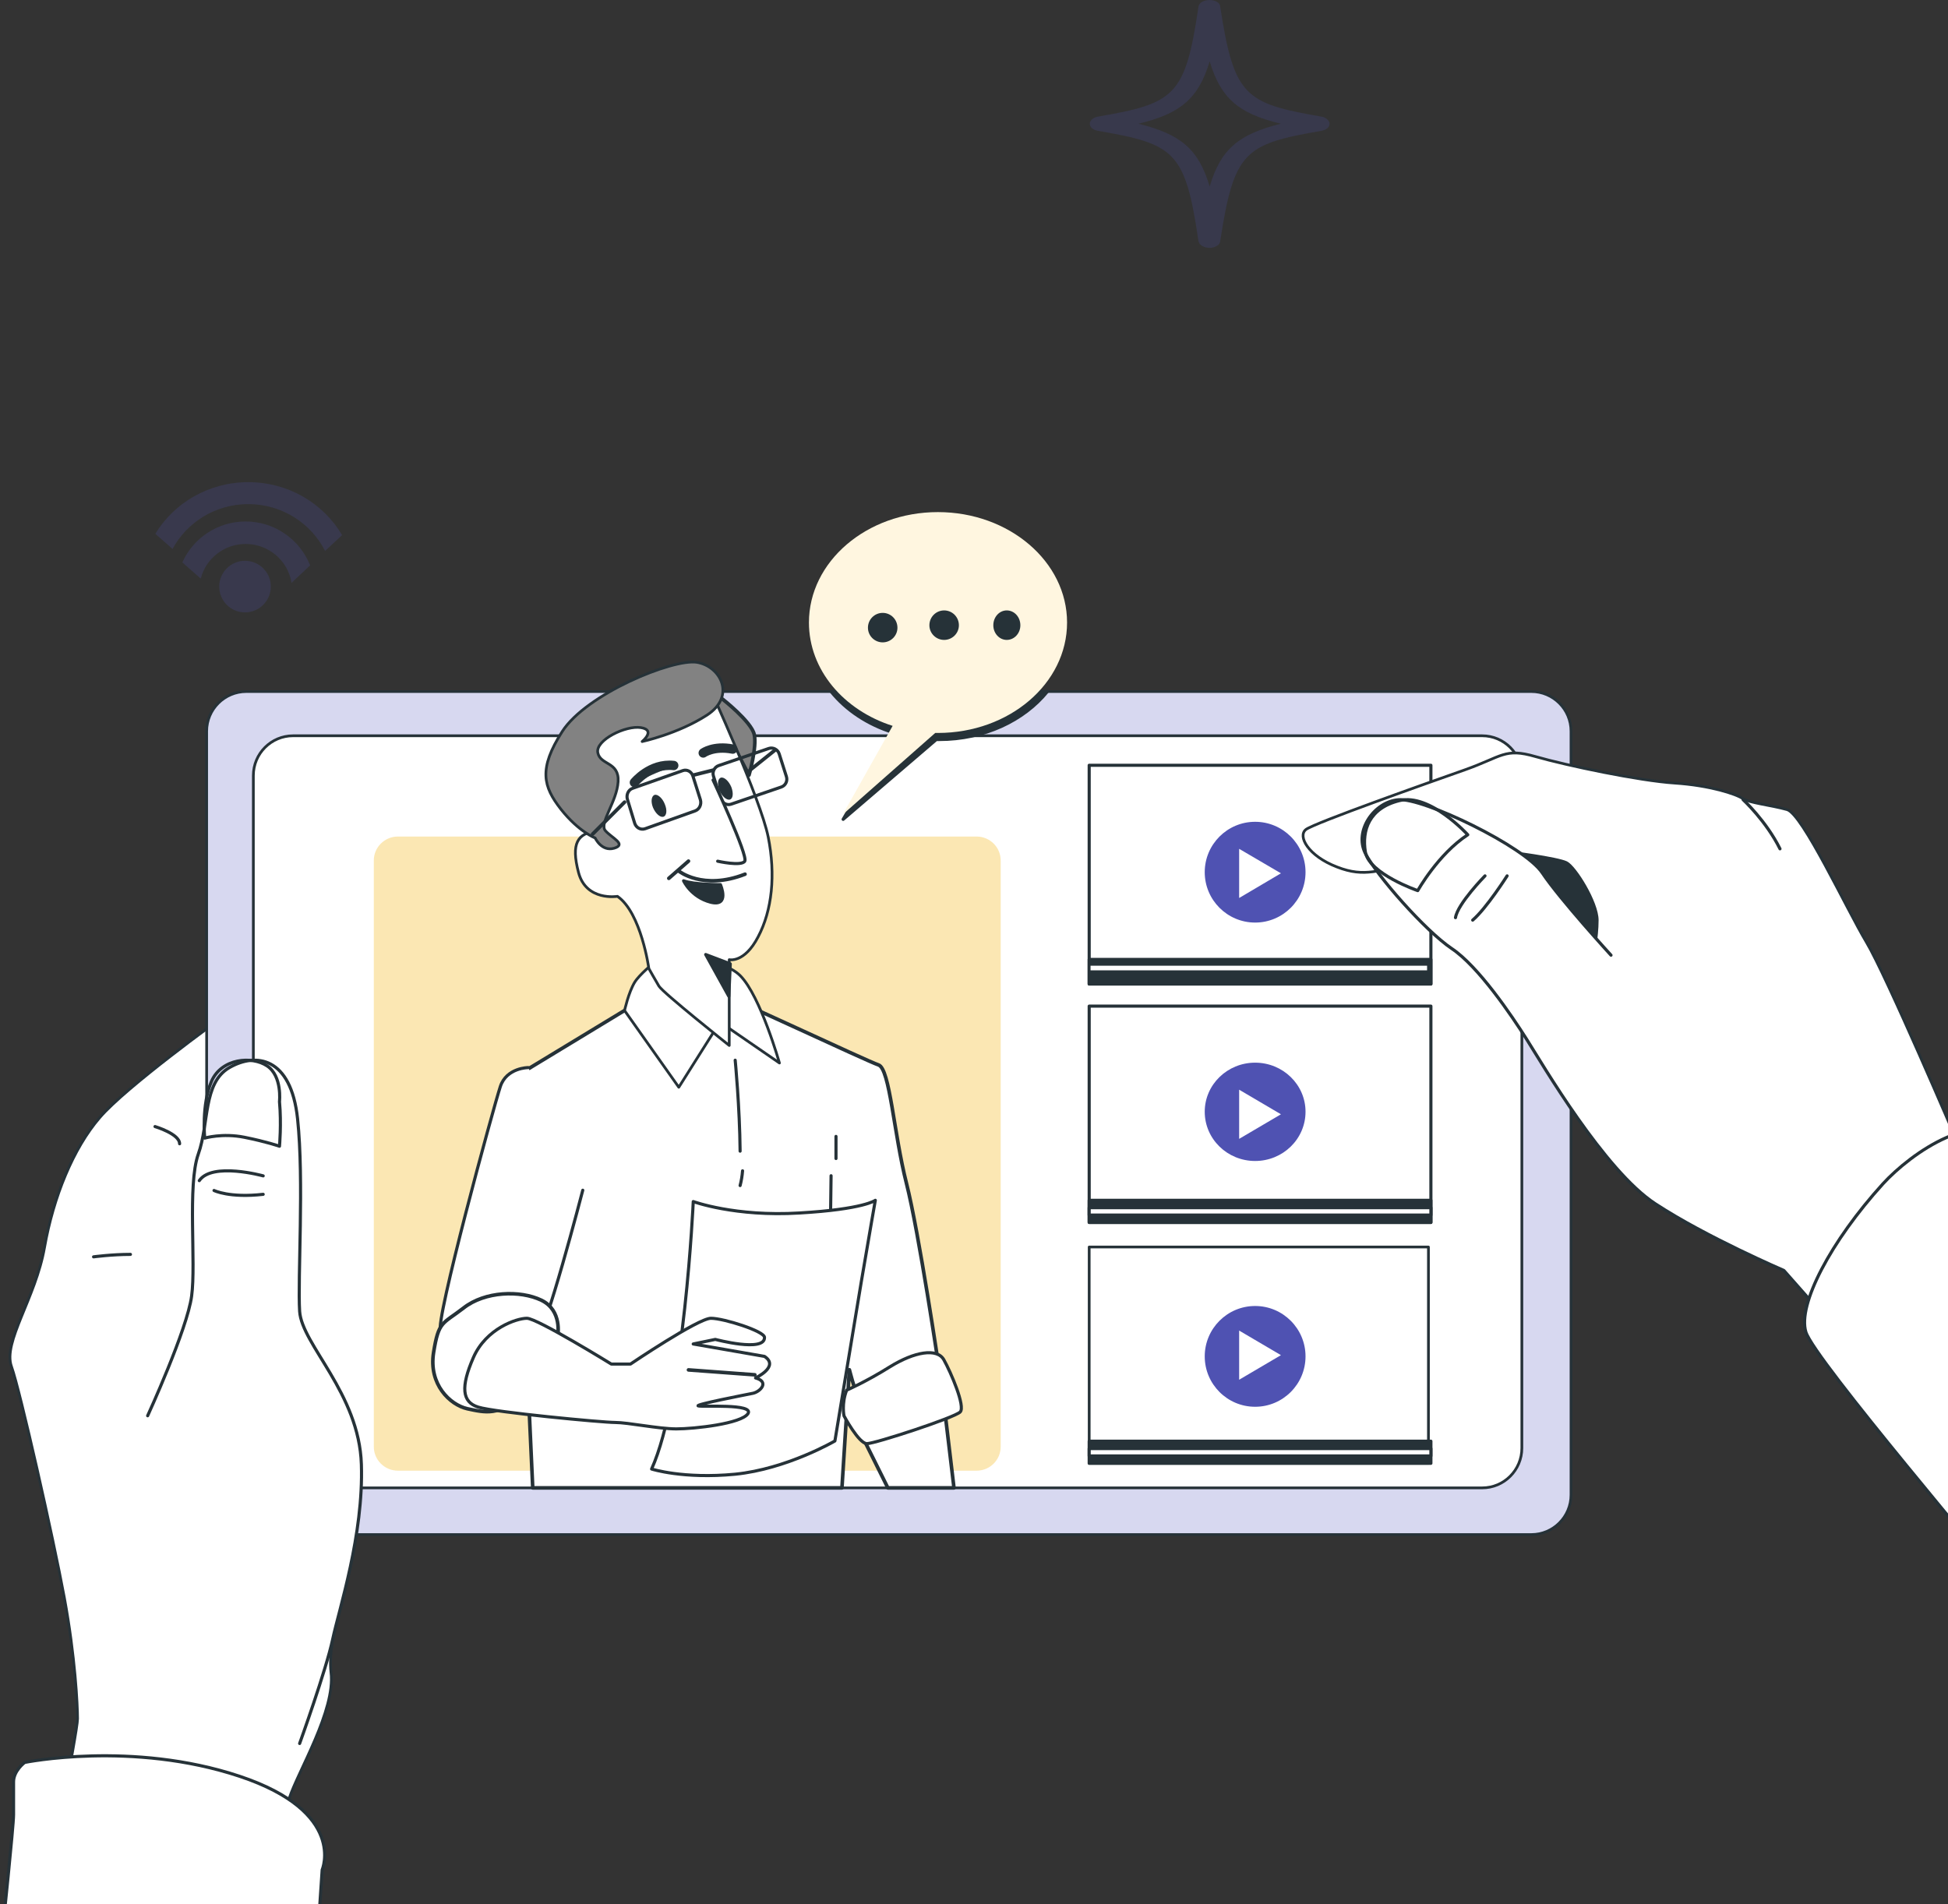<svg width="715" height="699" viewBox="0 0 715 699" fill="none" xmlns="http://www.w3.org/2000/svg">
<rect x="0" y="0" width="715" height="699" fill="#333333" stroke="none"/>
<path opacity="0.2" fill-rule="evenodd" clip-rule="evenodd" d="M487.999 45.419C487.999 46.717 486.79 47.69 485.098 48.014C456.812 52.881 452.944 55.476 447.867 88.567C447.867 89.865 445.933 91 443.999 91C441.823 91 440.131 89.865 439.889 88.567C435.054 55.476 431.186 52.881 402.9 48.014C401.208 47.69 399.999 46.717 399.999 45.419C399.999 44.283 401.208 43.148 402.9 42.824C431.186 37.957 435.054 35.362 439.889 2.433C440.131 0.973 441.823 0 443.999 0C445.933 0 447.867 0.973 447.867 2.433C452.944 35.362 456.812 37.957 485.098 42.824C486.79 43.148 487.999 44.283 487.999 45.419ZM470.109 45.419C454.636 41.688 448.109 36.173 443.999 22.547C439.889 36.173 433.362 41.688 417.889 45.419C433.362 49.312 439.889 54.665 443.999 68.453C448.109 54.665 454.636 49.312 470.109 45.419Z" fill="#4F52B2"/>
<path d="M16.343 697.259C16.343 697.259 28.472 635.825 28.472 630.977C28.472 626.129 27.638 608.327 23.62 586.511C19.602 564.695 7.398 510.533 4.214 501.67C0.954 492.731 13.083 476.596 16.343 457.961C19.602 439.402 26.88 421.601 36.583 410.314C46.286 398.951 81.081 373.878 81.081 373.878H98.896C98.896 373.878 92.376 480.611 101.322 496.822C110.191 512.957 126.338 546.893 128.005 561.438C129.597 576.057 119.894 600.298 121.486 614.009C123.154 627.796 109.357 650.369 106.173 660.141C102.913 669.837 104.505 700.517 104.505 700.517" fill="white"/>
<path d="M16.343 697.259C16.343 697.259 28.472 635.825 28.472 630.977C28.472 626.129 27.638 608.327 23.62 586.511C19.602 564.695 7.398 510.533 4.214 501.67C0.954 492.731 13.083 476.596 16.343 457.961C19.602 439.402 26.88 421.601 36.583 410.314C46.286 398.951 81.081 373.878 81.081 373.878H98.896C98.896 373.878 92.376 480.611 101.322 496.822C110.191 512.957 126.338 546.893 128.005 561.437C129.597 576.057 119.894 600.298 121.486 614.009C123.154 627.796 109.357 650.369 106.173 660.141C102.913 669.837 104.505 700.517 104.505 700.517" stroke="#263238" stroke-linecap="round" stroke-linejoin="round"/>
<path d="M34.342 461.402C34.342 461.402 41.11 460.5 47.877 460.5" stroke="#263238" stroke-width="1.145" stroke-linecap="round" stroke-linejoin="round"/>
<path d="M56.9 413.579C56.9 413.579 65.923 416.265 65.923 419.895" stroke="#263238" stroke-width="1.145" stroke-linecap="round" stroke-linejoin="round"/>
<path d="M0.956 708.722C0.956 708.722 4.975 670.284 4.975 666.266C4.975 662.223 4.975 658.179 4.975 654.136C4.975 650.042 9.069 647.009 9.069 647.009C9.069 647.009 48.496 638.973 87.924 652.089C127.351 665.205 118.252 686.433 118.252 686.433L116.205 716.758" fill="white"/>
<path d="M0.956 708.722C0.956 708.722 4.975 670.284 4.975 666.266C4.975 662.223 4.975 658.179 4.975 654.136C4.975 650.042 9.069 647.009 9.069 647.009C9.069 647.009 48.496 638.973 87.924 652.089C127.351 665.205 118.252 686.433 118.252 686.433L116.205 716.758" stroke="#263238" stroke-width="1.145" stroke-linecap="round" stroke-linejoin="round"/>
<path d="M562.057 563.364H90.425C82.378 563.364 75.848 556.836 75.848 548.789V268.444C75.848 260.398 82.378 253.869 90.425 253.869H562.057C570.105 253.869 576.634 260.398 576.634 268.444V548.789C576.634 556.836 570.105 563.364 562.057 563.364Z" fill="#D7D8F0" stroke="#263238" stroke-linecap="round" stroke-linejoin="round"/>
<path d="M544.02 546.22H107.562C99.518 546.22 92.993 539.677 92.993 531.612V284.719C92.993 276.654 99.518 270.111 107.562 270.111H544.02C552.063 270.111 558.589 276.654 558.589 284.719V531.612C558.589 539.677 552.063 546.22 544.02 546.22Z" fill="white" stroke="#263238" stroke-linecap="round" stroke-linejoin="round"/>
<path d="M525.201 361.245H399.779V280.939H525.201V361.245Z" fill="white" stroke="#263238" stroke-width="1.145" stroke-linecap="round" stroke-linejoin="round"/>
<path d="M525.201 361.245H399.779V352.222H525.201V361.245Z" fill="#263238" stroke="#263238" stroke-width="1.145" stroke-linecap="round" stroke-linejoin="round"/>
<path d="M524.299 356.733H399.779V354.026H524.299V356.733Z" fill="white" stroke="#263238" stroke-linecap="round" stroke-linejoin="round"/>
<path d="M460.687 338.687C450.479 338.687 442.189 330.398 442.189 320.189C442.189 309.981 450.479 301.692 460.687 301.692C470.895 301.692 479.184 309.981 479.184 320.189C479.184 330.398 470.895 338.687 460.687 338.687Z" fill="#4F52B2"/>
<path d="M454.822 329.664V311.617L470.161 320.603L454.822 329.664Z" fill="white"/>
<path d="M525.201 448.77H399.779V369.366H525.201V448.77Z" fill="white" stroke="#263238" stroke-width="1.145" stroke-linecap="round" stroke-linejoin="round"/>
<path d="M525.201 448.77H399.779V440.649H525.201V448.77Z" fill="#263238" stroke="#263238" stroke-width="1.145" stroke-linecap="round" stroke-linejoin="round"/>
<path d="M525.201 446.063H399.779V443.356H525.201V446.063Z" fill="white" stroke="#263238" stroke-width="1.145" stroke-linecap="round" stroke-linejoin="round"/>
<path d="M460.687 426.212C450.479 426.212 442.189 418.141 442.189 408.128C442.189 398.189 450.479 390.119 460.687 390.119C470.895 390.119 479.184 398.189 479.184 408.128C479.184 418.141 470.895 426.212 460.687 426.212Z" fill="#4F52B2"/>
<path d="M454.822 418.091V400.044L470.161 409.068L454.822 418.091Z" fill="white"/>
<path d="M524.299 537.197H399.779V457.793H524.299V537.197Z" fill="white" stroke="#263238" stroke-linecap="round" stroke-linejoin="round"/>
<path d="M525.201 537.197H399.779V529.076H525.201V537.197Z" fill="#263238" stroke="#263238" stroke-width="1.145" stroke-linecap="round" stroke-linejoin="round"/>
<path d="M525.201 534.49H399.779V531.783H525.201V534.49Z" fill="white" stroke="#263238" stroke-width="1.145" stroke-linecap="round" stroke-linejoin="round"/>
<path d="M460.687 516.444C450.479 516.444 442.189 508.154 442.189 497.946C442.189 487.738 450.479 479.448 460.687 479.448C470.895 479.448 479.184 487.738 479.184 497.946C479.184 508.154 470.895 516.444 460.687 516.444Z" fill="#4F52B2"/>
<path d="M454.822 506.518V488.472L470.161 497.495L454.822 506.518Z" fill="white"/>
<path d="M358.461 539.904H146.04C141.166 539.904 137.205 535.962 137.205 531.111V315.899C137.205 311.048 141.166 307.106 146.04 307.106H358.461C363.336 307.106 367.296 311.048 367.296 315.899V531.111C367.296 535.962 363.336 539.904 358.461 539.904Z" fill="#F0AE00" fill-opacity="0.3"/>
<path d="M54.193 519.745C54.193 519.745 68.746 487.97 70.338 475.779C72.005 463.587 68.746 435.089 72.763 423.735C76.856 412.306 74.43 397.676 84.132 391.961C93.834 386.322 106.794 387.922 109.22 410.706C111.645 433.489 109.22 469.226 109.978 481.417C110.812 493.685 131.807 511.515 132.64 537.575C133.474 563.559 124.53 590.456 122.105 601.81C119.68 613.163 109.978 640.061 109.978 640.061" fill="white"/>
<path d="M54.193 519.745C54.193 519.745 68.746 487.97 70.338 475.779C72.005 463.587 68.746 435.089 72.763 423.735C76.856 412.306 74.43 397.676 84.132 391.961C93.834 386.322 106.794 387.922 109.22 410.706C111.645 433.489 109.22 469.226 109.978 481.417C110.812 493.685 131.807 511.515 132.64 537.575C133.474 563.559 124.53 590.456 122.105 601.81C119.68 613.163 109.978 640.061 109.978 640.061" stroke="#263238" stroke-width="1.145" stroke-linecap="round" stroke-linejoin="round"/>
<path d="M77.622 396.984C81.317 388.484 92.478 387.565 98.058 391.317C103.638 395.07 102.582 404.411 102.582 404.411C103.336 412.605 102.582 420.798 102.582 420.798C102.582 420.798 97.756 419.114 89.687 417.505C81.619 415.897 75.134 417.812 75.134 417.812C75.134 417.812 73.927 405.483 77.622 396.984Z" stroke="#263238" stroke-width="1.145" stroke-linecap="round" stroke-linejoin="round"/>
<path d="M96.602 431.681C96.602 431.681 77.864 426.501 73.142 433.43" stroke="#263238" stroke-width="1.145" stroke-linecap="round" stroke-linejoin="round"/>
<path d="M78.555 437.04C78.555 437.04 84.185 439.859 96.601 438.449" stroke="#263238" stroke-width="1.145" stroke-linecap="round" stroke-linejoin="round"/>
<path d="M605.508 326.583C605.508 341.181 598.197 362.241 591.791 363.913C585.385 365.51 546.721 316.852 545.138 311.15C543.556 305.447 564.433 298.985 564.433 298.985C564.433 298.985 605.508 311.986 605.508 326.583Z" fill="#263238" stroke="#263238" stroke-width="1.145" stroke-linecap="round" stroke-linejoin="round"/>
<path d="M681.624 483.058L654.006 457.356C654.006 457.356 645.433 456.671 627.678 446.786C609.924 436.9 584.279 407.928 584.279 407.928L584.658 351.581C584.658 351.581 586.252 344.281 586.252 337.818C586.252 331.278 578.133 318.275 574.947 316.678C571.684 315.081 553.854 312.648 551.426 312.648C548.998 312.648 530.409 315.841 518.269 317.514C506.054 319.111 501.198 322.381 490.727 318.275C480.181 314.244 476.16 306.944 479.346 304.511C482.609 302.078 523.884 287.478 537.693 282.611C551.426 277.744 552.26 274.474 563.566 277.744C574.947 281.014 601.654 286.641 614.628 287.478C627.527 288.314 637.238 291.508 639.666 293.181C642.094 294.778 650.213 295.614 655.903 297.211C661.594 298.808 677.755 333.711 685.038 345.878C692.322 358.045 718.271 418.954 718.271 418.954L738.15 442.984" fill="white"/>
<path d="M681.624 483.058L654.006 457.356C654.006 457.356 645.433 456.671 627.678 446.786C609.924 436.9 584.279 407.928 584.279 407.928L584.658 351.581C584.658 351.581 586.252 344.281 586.252 337.818C586.252 331.278 578.133 318.275 574.947 316.678C571.684 315.081 553.854 312.648 551.426 312.648C548.998 312.648 530.409 315.841 518.269 317.514C506.054 319.111 501.198 322.381 490.727 318.275C480.181 314.244 476.16 306.944 479.346 304.511C482.609 302.078 523.884 287.478 537.693 282.611C551.426 277.744 552.26 274.474 563.566 277.744C574.947 281.014 601.654 286.641 614.628 287.478C627.527 288.314 637.238 291.508 639.666 293.181C642.094 294.778 650.213 295.614 655.903 297.211C661.594 298.808 677.755 333.711 685.038 345.878C692.322 358.045 718.271 418.954 718.271 418.954L738.15 442.984" stroke="#263238" stroke-linecap="round" stroke-linejoin="round"/>
<path d="M639.796 293.571C639.796 293.571 648.265 301.379 653.331 311.617L639.796 293.571Z" fill="white"/>
<path d="M639.796 293.571C639.796 293.571 648.265 301.379 653.331 311.617" stroke="#263238" stroke-width="1.145" stroke-linecap="round" stroke-linejoin="round"/>
<path d="M716.493 536.294L654.739 466.396C654.739 466.396 626.26 454.174 607.604 441.951C588.872 429.729 566.105 390.616 560.394 381.602C554.759 372.664 542.576 354.713 532.829 348.219C523.082 341.65 505.188 321.33 501.076 313.156C497.04 304.982 504.35 294.363 513.259 293.6C522.245 292.759 559.632 310.711 566.105 320.489C572.653 330.267 591.309 350.664 591.309 350.664" fill="white"/>
<path d="M716.493 536.294L654.739 466.396C654.739 466.396 626.26 454.174 607.604 441.951C588.872 429.729 566.105 390.616 560.394 381.602C554.759 372.664 542.576 354.713 532.829 348.219C523.082 341.65 505.188 321.33 501.076 313.156C497.04 304.982 504.35 294.363 513.259 293.6C522.245 292.759 559.632 310.711 566.105 320.489C572.653 330.267 591.309 350.664 591.309 350.664" stroke="#263238" stroke-width="1.145" stroke-linecap="round" stroke-linejoin="round"/>
<path d="M545.054 321.543C545.054 321.543 535.011 331.769 534.226 336.883" stroke="#263238" stroke-width="1.145" stroke-linecap="round" stroke-linejoin="round"/>
<path d="M553.175 321.543C553.175 321.543 545.595 333.464 540.542 337.785" stroke="#263238" stroke-width="1.145" stroke-linecap="round" stroke-linejoin="round"/>
<path d="M538.737 306.452C527.875 313.533 520.373 326.957 520.373 326.957C520.373 326.957 502.556 320.835 501.149 312.795C499.821 304.756 502.556 296.642 513.652 293.913C524.827 291.11 538.737 306.452 538.737 306.452Z" stroke="#263238" stroke-width="1.145" stroke-linecap="round" stroke-linejoin="round"/>
<path d="M736.73 583.215C733.691 578.152 665.857 499.1 662.818 488.973C659.78 478.921 671.934 455.719 691.152 434.558C701.331 423.449 726.627 405.235 740.832 420.048C746.681 426.169 751.695 433.576 757.999 439.622" fill="white"/>
<path d="M736.73 583.215C733.691 578.152 665.857 499.1 662.818 488.973C659.78 478.921 671.934 455.719 691.152 434.558C701.331 423.449 726.627 405.235 740.832 420.048C746.681 426.169 751.695 433.576 757.999 439.622" stroke="#263238" stroke-width="1.145" stroke-linecap="round" stroke-linejoin="round"/>
<path d="M195.538 546.22L188.639 395.589L234.658 367.669C234.658 367.669 263.012 364.854 264.377 364.854C265.742 364.854 318.281 389.579 322.451 390.949C326.62 392.318 328.061 416.13 332.685 434.312C337.31 452.494 344.74 502.857 344.74 502.857C344.74 502.857 316.385 515.942 315.021 513.127C313.656 510.312 311.761 502.857 311.761 502.857L309.031 546.22H195.538Z" fill="white" stroke="#263238" stroke-width="1.32" stroke-linecap="round" stroke-linejoin="round"/>
<path d="M272.553 429.821C272.403 431.718 272.102 433.522 271.651 435.235" stroke="#263238" stroke-width="1.145" stroke-linecap="round" stroke-linejoin="round"/>
<path d="M269.847 389.217C269.847 389.217 271.509 406.402 271.652 422.603" stroke="#263238" stroke-width="1.145" stroke-linecap="round" stroke-linejoin="round"/>
<path d="M306.843 425.31V417.189" stroke="#263238" stroke-width="1.145" stroke-linecap="round" stroke-linejoin="round"/>
<path d="M304.136 500.202L305.039 431.626" stroke="#263238" stroke-width="1.145" stroke-linecap="round" stroke-linejoin="round"/>
<path d="M325.884 546.22L314.963 524.248L346.816 518.248L350.153 546.22H325.884Z" fill="white" stroke="#263238" stroke-width="1.32" stroke-linecap="round" stroke-linejoin="round"/>
<path d="M310.757 510.354C310.757 510.354 317.751 507.335 326.679 501.75C335.607 496.24 344.015 494.73 346.47 499.259C349 503.788 354.431 516.392 352.422 518.355C350.488 520.393 321.173 529.978 318.197 529.978C315.221 529.978 309.789 519.789 309.789 519.789C309.789 519.789 308.822 515.336 310.757 510.354Z" fill="white" stroke="#263238" stroke-width="1.145" stroke-linecap="round" stroke-linejoin="round"/>
<path d="M271.764 358.249C279.152 365.768 286.088 390.243 286.088 390.243L266.26 376.586L261.586 379.425L249.146 399.142L229.242 370.985C229.242 370.985 230.675 364.387 232.936 360.628C234.67 357.789 239.873 353.569 239.873 353.569C244.019 351.651 264.375 350.731 271.764 358.249Z" fill="white" stroke="#263238" stroke-linecap="round" stroke-linejoin="round"/>
<path d="M265.112 256.576C265.112 256.576 275.76 264.9 276.832 269.625C277.904 274.274 274.917 284.548 274.917 284.548L260.823 257.626L265.112 256.576Z" fill="#828282" stroke="#263238" stroke-width="1.32" stroke-linecap="round" stroke-linejoin="round"/>
<path d="M260.284 252.065C260.284 252.065 279.177 293.328 281.962 307.259C284.747 321.189 283.392 334.212 278.274 343.903C273.231 353.67 267.66 352.307 267.66 352.307V383.803C267.66 383.803 243.197 364.345 241.842 361.998C240.487 359.727 238.153 355.563 238.153 355.563C238.153 355.563 235.368 335.12 226.637 329.063C226.637 329.063 215.12 330.956 212.335 320.281C209.55 309.606 211.883 305.896 219.26 304.987C219.26 304.987 213.238 289.618 211.883 279.472C210.453 269.251 227.54 265.996 237.702 259.484C247.864 252.973 260.284 252.065 260.284 252.065Z" fill="white" stroke="#263238" stroke-linecap="round" stroke-linejoin="round"/>
<path d="M267.507 365.757L259.019 350.417L268.042 353.842L267.507 365.757Z" fill="#263238" stroke="#263238" stroke-width="1.145" stroke-linecap="round" stroke-linejoin="round"/>
<path d="M218.444 307.631C218.444 307.631 212.442 305.376 205.907 297.108C199.373 288.765 197.549 282.3 206.363 268.545C215.253 254.714 246.862 241.786 255.752 243.139C264.566 244.567 270.188 255.616 259.475 262.532C248.761 269.447 235.692 272.228 235.692 272.228C235.692 272.228 240.859 268.019 235.236 267.117C229.69 266.215 218.444 271.702 219.432 276.362C220.344 280.947 227.334 279.594 226.878 286.961C226.423 294.327 219.888 302.144 222.168 304.925C224.523 307.631 230.146 309.961 225.435 311.389C220.8 312.742 218.444 307.631 218.444 307.631Z" fill="#828282" stroke="#263238" stroke-linecap="round" stroke-linejoin="round"/>
<path d="M252.702 316.129L245.484 322.445" stroke="#263238" stroke-width="1.32" stroke-linecap="round" stroke-linejoin="round"/>
<path d="M249.093 319.738C249.093 319.738 257.98 326.997 273.456 320.926" stroke="#263238" stroke-width="1.32" stroke-linecap="round" stroke-linejoin="round"/>
<path d="M264.433 324.771C264.433 324.771 268.038 333.01 260.828 331.212C253.619 329.34 250.897 323.348 250.897 323.348C254.575 324.771 264.433 324.771 264.433 324.771Z" fill="#263238" stroke="#263238" stroke-width="1.145" stroke-linecap="round" stroke-linejoin="round"/>
<path d="M244.027 295.253C244.959 297.474 244.679 299.542 243.468 299.848C242.258 300.155 240.581 298.623 239.65 296.402C238.811 294.257 239.091 292.189 240.302 291.806C241.419 291.499 243.189 293.031 244.027 295.253Z" fill="#263238"/>
<path d="M268.43 288.936C269.269 291.157 269.083 293.226 267.87 293.532C266.658 293.838 264.979 292.306 264.046 290.162C263.207 287.94 263.393 285.872 264.606 285.489C265.818 285.183 267.497 286.715 268.43 288.936Z" fill="#263238"/>
<path d="M255.155 297.683L236.771 304.241C235.153 304.794 233.461 303.846 232.947 302.187L230.299 293.496C229.784 291.837 230.593 289.941 232.211 289.388L250.596 282.909C252.14 282.356 253.832 283.225 254.346 284.963L257.067 293.575C257.582 295.313 256.7 297.13 255.155 297.683Z" stroke="#263238" stroke-width="1.145" stroke-linecap="round" stroke-linejoin="round"/>
<path d="M254.507 284.548L261.725 282.743" stroke="#263238" stroke-width="1.32" stroke-linecap="round" stroke-linejoin="round"/>
<path d="M229.243 294.473L217.513 306.204" stroke="#263238" stroke-width="1.32" stroke-linecap="round" stroke-linejoin="round"/>
<path d="M284.284 275.525L275.26 282.743" stroke="#263238" stroke-width="1.32" stroke-linecap="round" stroke-linejoin="round"/>
<path d="M286.729 288.938L268.344 295.224C266.8 295.754 265.108 294.845 264.52 293.255L261.873 284.923C261.358 283.333 262.24 281.591 263.785 281.06L282.169 274.774C283.787 274.244 285.479 275.153 285.993 276.743L288.641 285.075C289.156 286.665 288.347 288.407 286.729 288.938Z" stroke="#263238" stroke-width="1.145" stroke-linecap="round" stroke-linejoin="round"/>
<path d="M232.852 287.255C232.852 287.255 238.658 280.078 247.289 281.025L232.852 287.255Z" fill="#4C5559"/>
<path d="M232.852 287.255C232.852 287.255 238.658 280.078 247.289 281.025" stroke="#263238" stroke-width="3.436" stroke-linecap="round" stroke-linejoin="round"/>
<path d="M258.116 276.427C258.116 276.427 261.906 273.63 268.944 275L258.116 276.427Z" fill="#4C5559"/>
<path d="M258.116 276.427C258.116 276.427 261.906 273.63 268.944 275" stroke="#263238" stroke-width="3.436" stroke-linecap="round" stroke-linejoin="round"/>
<path d="M261.725 286.353C261.725 286.353 274.698 314.277 273.359 316.16C272.089 318.121 263.418 316.16 263.418 316.16" fill="white"/>
<path d="M261.725 286.353C261.725 286.353 274.698 314.277 273.359 316.16C272.089 318.121 263.418 316.16 263.418 316.16" stroke="#263238" stroke-width="1.145" stroke-linecap="round" stroke-linejoin="round"/>
<path d="M213.903 436.943C213.903 436.943 199.914 490.921 196.644 491.84C193.375 492.758 164.027 490.921 161.746 488.547C159.389 486.174 181.286 405.935 183.643 398.891C185.924 391.924 193.907 391.924 193.907 391.924" fill="white"/>
<path d="M213.903 436.943C213.903 436.943 199.914 490.921 196.644 491.84C193.375 492.758 164.027 490.921 161.746 488.547C159.389 486.174 181.286 405.935 183.643 398.891C185.924 391.924 193.907 391.924 193.907 391.924" stroke="#263238" stroke-width="1.145" stroke-linecap="round" stroke-linejoin="round"/>
<path d="M191.341 511.969C183.536 520 177.982 518.546 171.528 517.17C165.148 515.717 157.268 508.222 159.144 496.521C161.02 484.82 162.371 486.197 170.177 480.155C177.982 474.037 190.891 473.578 198.697 477.325C206.502 481.073 204.701 490.403 204.701 490.403C204.701 490.403 199.147 504.016 191.341 511.969Z" fill="white" stroke="#263238" stroke-width="1.32" stroke-linecap="round" stroke-linejoin="round"/>
<path d="M293.429 445.303C317.116 443.93 321.279 440.649 321.279 440.649C321.279 440.649 319.387 451.406 316.132 470.556C312.954 489.706 306.446 528.997 306.446 528.997C306.446 528.997 288.813 539.296 269.817 541.204C250.746 543.035 239.168 539.296 239.168 539.296C251.201 512.67 254.455 441.107 254.455 441.107C254.455 441.107 269.817 446.753 293.429 445.303Z" fill="white" stroke="#263238" stroke-width="1.145" stroke-linecap="round" stroke-linejoin="round"/>
<path d="M231.415 500.765C231.415 500.765 256.276 483.96 260.942 483.96C265.609 483.96 280.526 488.675 280.602 490.956C280.832 496.583 262.549 491.716 262.549 491.716L254.44 493.389L280.602 497.951C286.263 501.677 277.313 505.859 277.313 505.859C282.515 507.304 279.072 510.878 276.395 511.486C273.794 512.018 254.823 515.668 256.276 516.124C257.653 516.581 276.854 515.212 274.559 518.938C272.188 522.664 254.823 524.565 248.244 524.565C241.742 524.565 230.497 522.207 225.754 522.207C221.088 522.207 181.692 518.482 175.572 516.581C169.529 514.756 169.07 509.129 173.736 498.408C178.402 487.686 189.647 483.96 193.396 483.96C197.144 483.96 224.377 500.765 224.377 500.765H231.415Z" fill="white" stroke="#263238" stroke-width="1.145" stroke-linecap="round" stroke-linejoin="round"/>
<path d="M277.065 504.713L252.703 502.909" stroke="#263238" stroke-width="1.32" stroke-linecap="round" stroke-linejoin="round"/>
<path d="M384.441 253.869C375.797 264.513 361.263 271.483 344.739 271.483C344.382 271.483 344.025 271.483 343.668 271.483L309.474 300.79L327.91 268.935C318.501 266.012 310.545 260.69 305.037 253.869H384.441Z" fill="#263238" stroke="#263238" stroke-width="1.145" stroke-linecap="round" stroke-linejoin="round"/>
<path d="M391.659 228.539C391.659 250.95 370.419 269.078 344.249 269.078C343.946 269.078 343.617 269.078 343.263 269.078L309.356 298.985L327.637 266.477C309.659 260.741 296.915 245.902 296.915 228.539C296.915 206.204 318.079 188 344.249 188C370.419 188 391.659 206.204 391.659 228.539Z" fill="#FFF6E0"/>
<path d="M323.986 235.823C321.005 235.823 318.572 233.408 318.572 230.448C318.572 227.41 321.005 224.995 323.986 224.995C326.968 224.995 329.4 227.41 329.4 230.448C329.4 233.408 326.968 235.823 323.986 235.823Z" fill="#263238"/>
<path d="M346.542 234.92C343.561 234.92 341.128 232.505 341.128 229.545C341.128 226.507 343.561 224.093 346.542 224.093C349.524 224.093 351.956 226.507 351.956 229.545C351.956 232.505 349.524 234.92 346.542 234.92Z" fill="#263238"/>
<path d="M369.518 234.92C366.804 234.92 364.591 232.505 364.591 229.545C364.591 226.507 366.804 224.093 369.518 224.093C372.302 224.093 374.516 226.507 374.516 229.545C374.516 232.505 372.302 234.92 369.518 234.92Z" fill="#263238"/>
<g opacity="0.2">
<path d="M89.895 224.822C84.706 224.822 80.46 220.576 80.46 215.309C80.46 210.119 84.706 205.874 89.895 205.874C95.163 205.874 99.409 210.119 99.409 215.309C99.409 220.576 95.163 224.822 89.895 224.822Z" fill="#4F52B2"/>
<path d="M113.845 207.549L106.999 213.994C105.747 205.897 98.65 199.699 90.135 199.699C82.203 199.699 75.524 205.153 73.687 212.424L66.925 206.475C70.849 197.634 79.782 191.437 90.135 191.437C100.905 191.437 110.088 198.13 113.845 207.549Z" fill="#4F52B2"/>
<path d="M56.999 195.969C63.84 184.668 76.604 177 91.12 177C105.887 177 118.734 184.83 125.575 196.453L119.318 202.265C114.229 192.175 103.551 185.072 91.12 185.072C79.023 185.072 68.595 191.772 63.339 201.538L56.999 195.969Z" fill="#4F52B2"/>
</g>
</svg>
